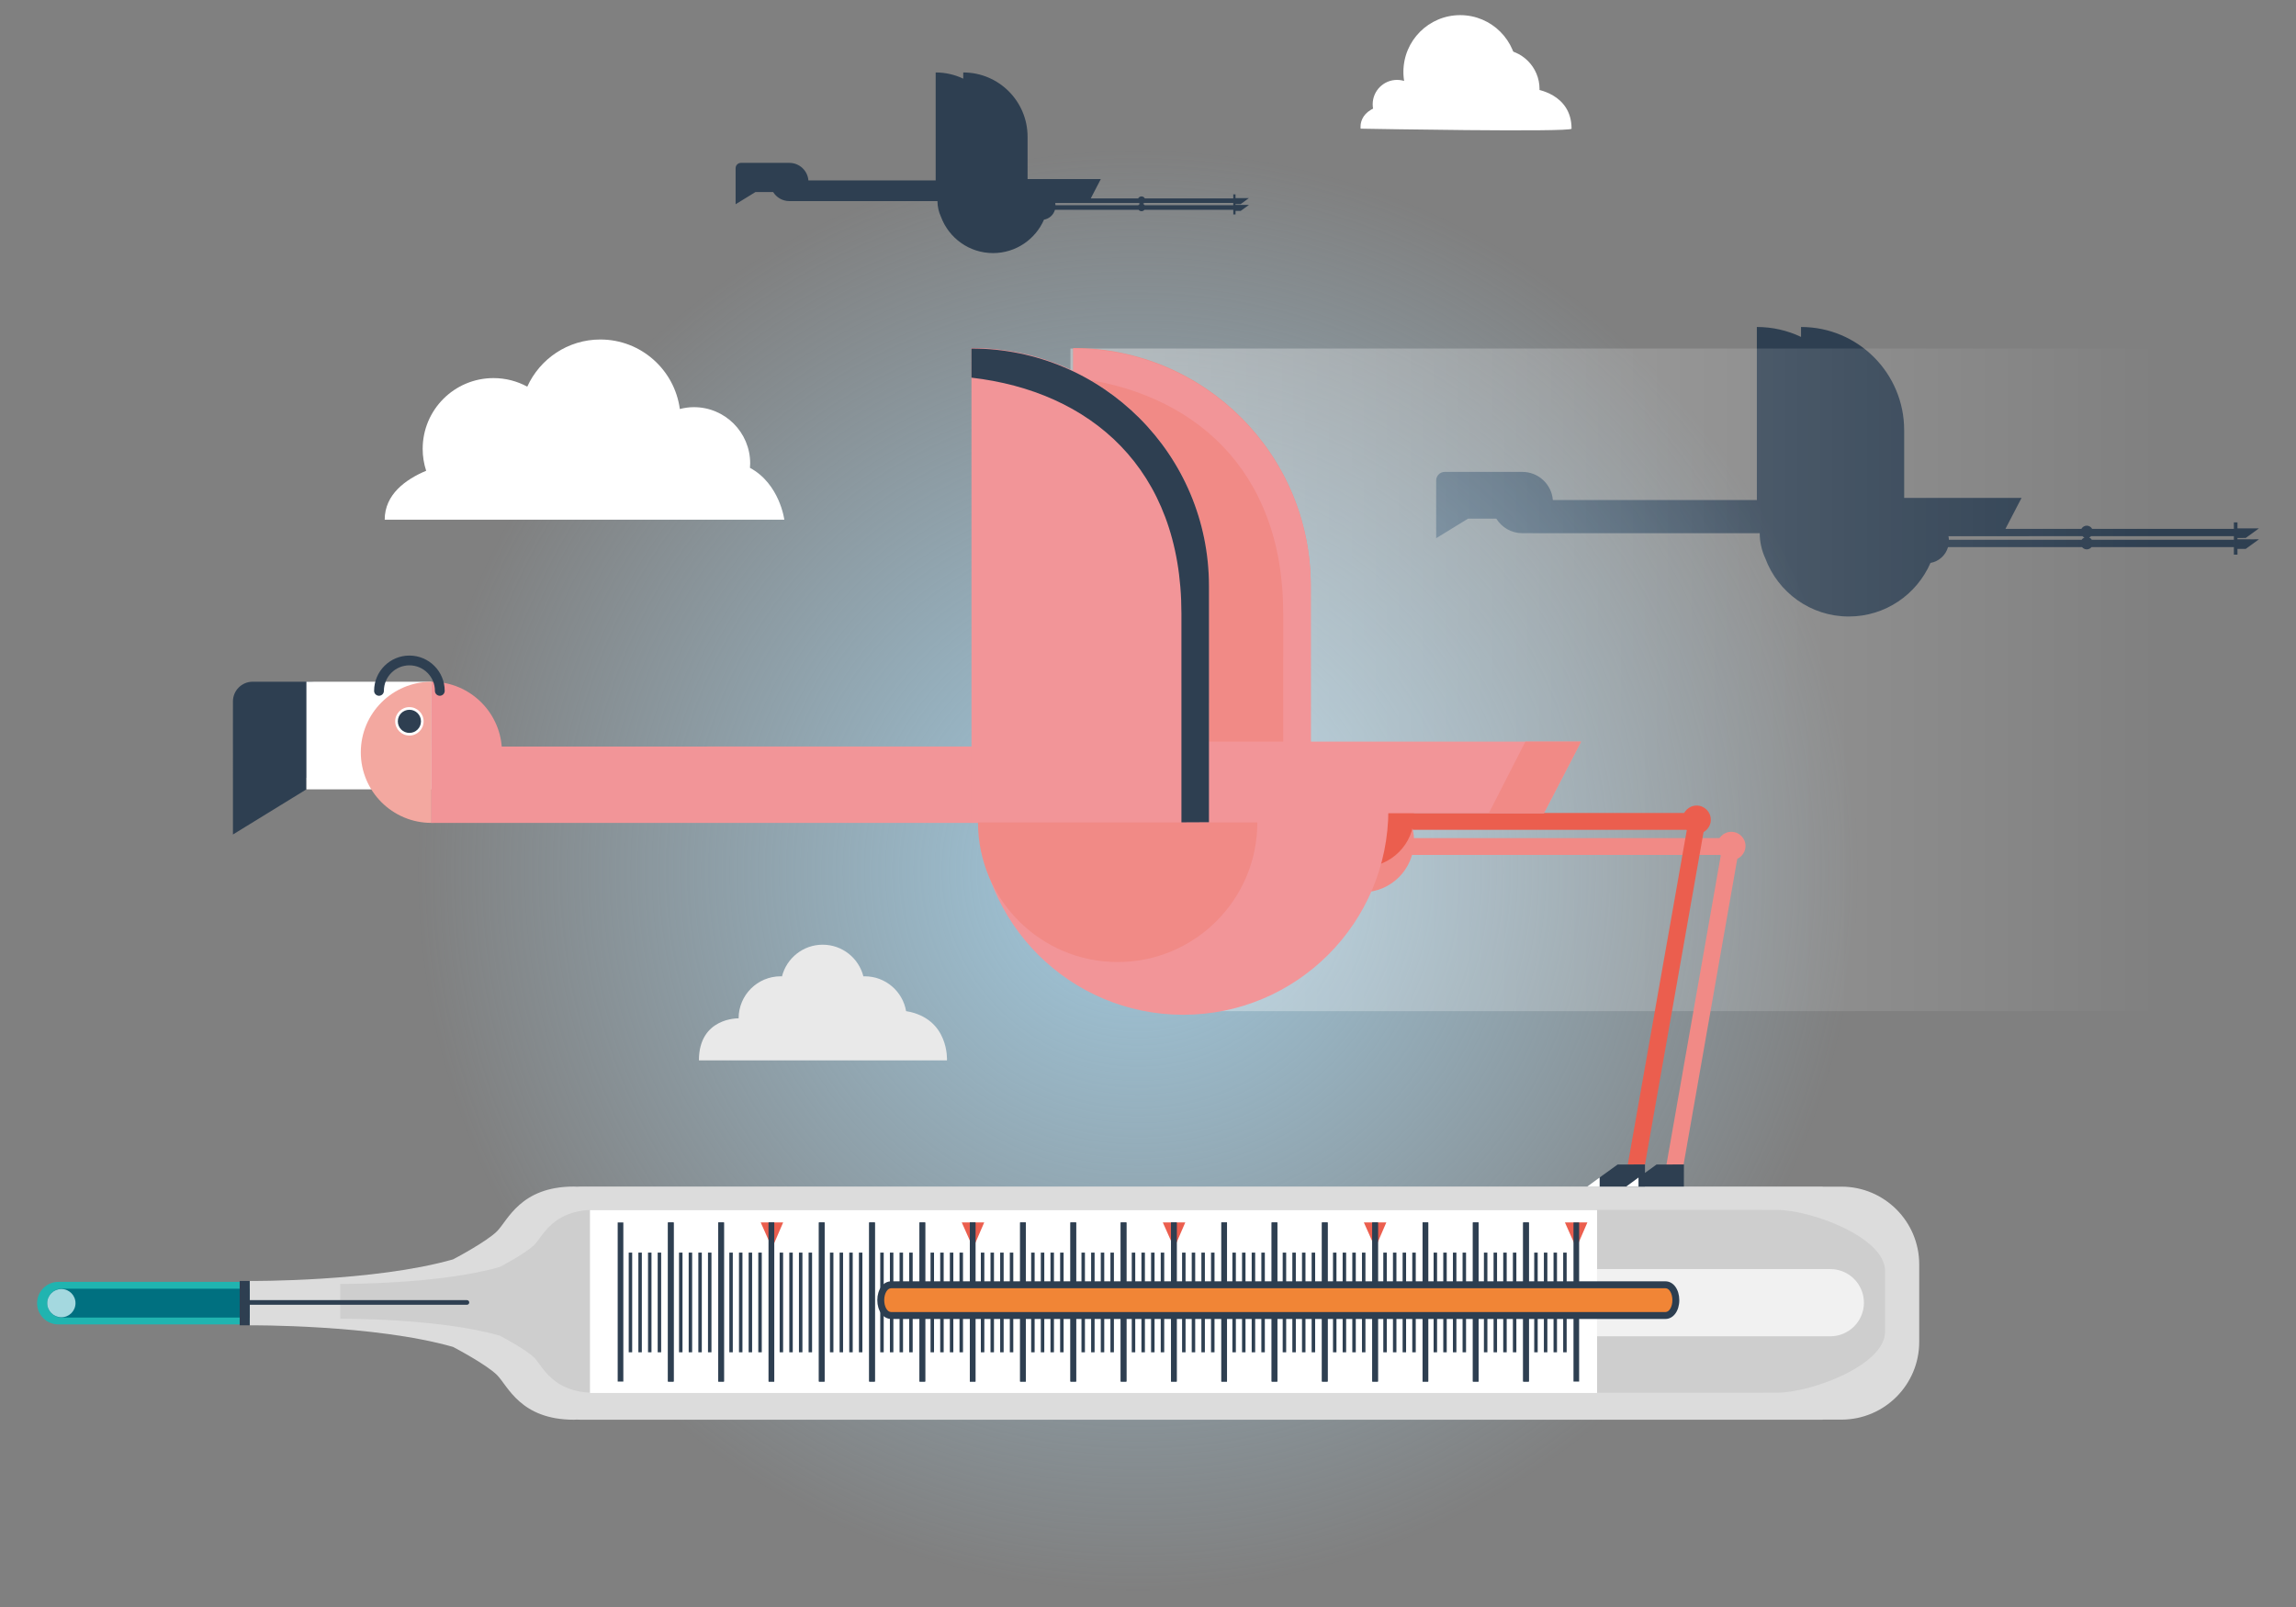 <?xml version="1.0" encoding="utf-8"?>
<!-- Generator: Adobe Illustrator 16.0.0, SVG Export Plug-In . SVG Version: 6.00 Build 0)  -->
<!DOCTYPE svg PUBLIC "-//W3C//DTD SVG 1.1//EN" "http://www.w3.org/Graphics/SVG/1.1/DTD/svg11.dtd">
<svg version="1.1" id="Capa_1" xmlns="http://www.w3.org/2000/svg" xmlns:xlink="http://www.w3.org/1999/xlink" x="0px" y="0px"
	 width="500px" height="350px" viewBox="0 75 500 350" enable-background="new 0 75 500 350" xml:space="preserve">
<rect x="0" y="75" width="500" height="350" fill="#808080" stroke="none"/>
<g>
	<path fill="#2E3F51" d="M490.762,192.46l-3.508-0.001v-0.291l1.799-0.003l1.709-1.232l1.156-0.851l-1.158,0.001l-3.506-0.002
		v-1.312h-0.787v1.417h-30.863c-0.229-0.415-0.664-0.701-1.172-0.702c-0.508,0.002-0.941,0.287-1.17,0.703h-16.535l3.504-6.75
		l-25.562-0.001v-14.715c0-0.012-0.002-0.025-0.002-0.036v-0.014c0.002-12.402-10.053-22.457-22.455-22.456v2.163
		c-2.918-1.386-6.18-2.164-9.625-2.164v0.049l0,0v2.757l0,0l0.002,34.884l-44.426,0.001c-0.273-3.429-3.143-6.128-6.645-6.128
		h-11.816l0,0l-5.088-0.001c-1.027,0.001-1.861,0.835-1.859,1.862l-0.002,3.228l0.002,2.133l-0.002,7.223l6.949-4.268l-0.002-1.094
		h0.002v1.094h6.143c1.174,1.897,3.264,3.167,5.656,3.172l0,0l0,0c0.006,0,0.014,0.001,0.02,0.001s0.012-0.001,0.018-0.001
		l51.666,0.002v-0.006h0.004c0.008,1.966,0.453,3.826,1.23,5.5c2.744,7.381,9.834,12.65,18.172,12.65
		c7.963,0,14.801-4.806,17.789-11.672c1.844-0.319,3.314-1.672,3.826-3.443l29.178-0.001c0.246,0.299,0.615,0.495,1.031,0.495
		c0.418,0,0.787-0.195,1.033-0.495h31.002l-0.002,0.39h0.002v1.251l0.785-0.002v-1.25l1.801-0.002l1.707-1.23l1.16-0.854
		L490.762,192.46z M453.93,192.069c-0.25,0.101-0.463,0.274-0.609,0.494l-28.912,0.001c-0.016-0.267-0.035-0.531-0.092-0.783
		l29.176-0.001C453.615,191.903,453.766,192.002,453.93,192.069z M486.467,194.134v-1.572l-30.918,0.001
		c-0.146-0.22-0.359-0.394-0.609-0.494c0.164-0.067,0.312-0.167,0.438-0.29h31.092v0.39l0,0v1.264L486.467,194.134z"/>
	
		<radialGradient id="SVGID_1_" cx="303.795" cy="90.401" r="157.105" gradientTransform="matrix(1 0 0 -1 -56 355)" gradientUnits="userSpaceOnUse">
		<stop  offset="0" style="stop-color:#AADCF6"/>
		<stop  offset="1" style="stop-color:#AADCF6;stop-opacity:0"/>
	</radialGradient>
	<path opacity="0.8" fill="url(#SVGID_1_)" enable-background="new    " d="M90.689,264.598
		c0,86.768,70.339,157.105,157.106,157.105c86.768,0,157.105-70.338,157.105-157.105c0-86.765-70.34-157.104-157.105-157.104
		C161.029,107.494,90.689,177.833,90.689,264.598z"/>
	<path fill="#20B4B0" d="M103.848,354.191c2.557,0,4.632,2.072,4.632,4.629l0,0c0,2.561-2.076,4.633-4.632,4.633H12.708
		c-2.557,0-4.631-2.072-4.631-4.633l0,0c0-2.557,2.074-4.629,4.631-4.629H103.848z"/>
	<path fill="#007080" d="M75.167,355.684c1.732,0,3.137,1.404,3.137,3.137l0,0c0,1.734-1.405,3.139-3.137,3.139h-61.74
		c-1.733,0-3.138-1.404-3.138-3.139l0,0c0-1.73,1.405-3.137,3.138-3.137H75.167z"/>
	<path fill="#DCDCDC" d="M124.97,333.428c-11.651,0-14.378,7.379-16.731,9.732c-2.331,2.33-9.445,6.059-9.575,6.127
		c-17.19,4.912-44.286,4.703-44.286,4.703v4.83v4.83c0,0,27.095-0.209,44.286,4.705c0.13,0.068,7.245,3.795,9.575,6.127
		c2.353,2.354,5.08,9.73,16.731,9.73c0.227,0,0.441-0.01,0.651-0.027c0.254,0.02,0.504,0.027,0.743,0.027h16.23h72.382h181.95
		v-0.023h4.084c9.355,0,16.939-7.584,16.939-16.938v-16.863c0-9.355-7.584-16.938-16.939-16.938h-4.084v-0.023h-181.95h-72.382
		h-16.23c-0.239,0-0.489,0.012-0.743,0.027C125.411,333.439,125.197,333.428,124.97,333.428z"/>
	<path fill="#CECECE" d="M129.469,338.504c-9.14,0-11.278,5.789-13.123,7.635c-1.83,1.828-7.409,4.752-7.511,4.805
		c-13.484,3.854-34.738,3.691-34.738,3.691v3.787v3.791c0,0,21.253-0.166,34.738,3.688c0.102,0.055,5.681,2.977,7.511,4.807
		c1.845,1.846,3.983,7.633,13.123,7.633c0.178,0,0.346-0.008,0.51-0.021c0.201,0.014,0.396,0.021,0.583,0.021h12.729h97.804h142.714
		v-0.02h3.205c7.338,0,23.502-5.947,23.502-13.287v-13.225c0-7.338-16.164-13.287-23.502-13.287h-3.205v-0.02H241.096h-97.804
		h-12.729c-0.188,0-0.382,0.012-0.583,0.023C129.815,338.514,129.647,338.504,129.469,338.504z"/>
	<rect x="128.48" y="338.555" fill="#FFFFFF" width="219.315" height="39.834"/>
	<path fill="#F1F1F1" d="M347.795,351.402h50.791c4.043,0,7.32,3.277,7.32,7.318l0,0c0,4.043-3.277,7.32-7.32,7.32h-50.791"/>
	<circle fill="#A4D8DF" cx="13.366" cy="358.82" r="3.076"/>
	<polygon fill="#EB5E4E" points="343.275,346.82 340.795,341.246 345.684,341.246 	"/>
	<polygon fill="#EB5E4E" points="299.492,346.82 297.01,341.246 301.898,341.246 	"/>
	<polygon fill="#EB5E4E" points="255.707,346.82 253.227,341.246 258.117,341.246 	"/>
	<polygon fill="#EB5E4E" points="211.925,346.82 209.444,341.246 214.332,341.246 	"/>
	<polygon fill="#EB5E4E" points="168.14,346.82 165.66,341.246 170.548,341.246 	"/>
	<g>
		<g>
			<g>
				<rect x="342.66" y="341.246" fill="#2E3F51" width="1.23" height="34.654"/>
				<rect x="331.705" y="341.246" fill="#2E3F51" width="1.23" height="34.654"/>
			</g>
			<rect x="340.416" y="347.816" fill="#2E3F51" width="0.756" height="21.709"/>
			<rect x="338.314" y="347.816" fill="#2E3F51" width="0.754" height="21.709"/>
			<rect x="336.211" y="347.816" fill="#2E3F51" width="0.756" height="21.709"/>
			<rect x="334.107" y="347.816" fill="#2E3F51" width="0.756" height="21.709"/>
		</g>
		<g>
			<g>
				<rect x="331.705" y="341.246" fill="#2E3F51" width="1.23" height="34.654"/>
				<rect x="320.75" y="341.246" fill="#2E3F51" width="1.23" height="34.654"/>
			</g>
			<rect x="329.463" y="347.816" fill="#2E3F51" width="0.754" height="21.709"/>
			<rect x="327.357" y="347.816" fill="#2E3F51" width="0.758" height="21.709"/>
			<rect x="325.256" y="347.816" fill="#2E3F51" width="0.756" height="21.709"/>
			<rect x="323.152" y="347.816" fill="#2E3F51" width="0.756" height="21.709"/>
		</g>
		<g>
			<g>
				<rect x="320.75" y="341.246" fill="#2E3F51" width="1.23" height="34.654"/>
				<rect x="309.795" y="341.246" fill="#2E3F51" width="1.23" height="34.654"/>
			</g>
			<rect x="318.506" y="347.816" fill="#2E3F51" width="0.754" height="21.709"/>
			<rect x="316.404" y="347.816" fill="#2E3F51" width="0.754" height="21.709"/>
			<rect x="314.301" y="347.816" fill="#2E3F51" width="0.754" height="21.709"/>
			<rect x="312.197" y="347.816" fill="#2E3F51" width="0.754" height="21.709"/>
		</g>
		<g>
			<g>
				<rect x="309.795" y="341.246" fill="#2E3F51" width="1.23" height="34.654"/>
				<rect x="298.84" y="341.246" fill="#2E3F51" width="1.23" height="34.654"/>
			</g>
			<rect x="307.551" y="347.816" fill="#2E3F51" width="0.758" height="21.709"/>
			<rect x="305.449" y="347.816" fill="#2E3F51" width="0.754" height="21.709"/>
			<rect x="303.344" y="347.816" fill="#2E3F51" width="0.756" height="21.709"/>
			<rect x="301.242" y="347.816" fill="#2E3F51" width="0.756" height="21.709"/>
		</g>
		<g>
			<g>
				<rect x="298.84" y="341.246" fill="#2E3F51" width="1.23" height="34.654"/>
				<rect x="287.885" y="341.246" fill="#2E3F51" width="1.23" height="34.654"/>
			</g>
			<rect x="296.596" y="347.816" fill="#2E3F51" width="0.754" height="21.709"/>
			<rect x="294.492" y="347.816" fill="#2E3F51" width="0.756" height="21.709"/>
			<rect x="292.389" y="347.816" fill="#2E3F51" width="0.756" height="21.709"/>
			<rect x="290.287" y="347.816" fill="#2E3F51" width="0.754" height="21.709"/>
		</g>
		<g>
			<g>
				<rect x="287.885" y="341.246" fill="#2E3F51" width="1.23" height="34.654"/>
				<rect x="276.93" y="341.246" fill="#2E3F51" width="1.229" height="34.654"/>
			</g>
			<rect x="285.641" y="347.816" fill="#2E3F51" width="0.756" height="21.709"/>
			<rect x="283.537" y="347.816" fill="#2E3F51" width="0.756" height="21.709"/>
			<rect x="281.434" y="347.816" fill="#2E3F51" width="0.756" height="21.709"/>
			<rect x="279.332" y="347.816" fill="#2E3F51" width="0.756" height="21.709"/>
		</g>
		<g>
			<g>
				<rect x="276.93" y="341.246" fill="#2E3F51" width="1.229" height="34.654"/>
				<rect x="265.975" y="341.246" fill="#2E3F51" width="1.229" height="34.654"/>
			</g>
			<rect x="274.686" y="347.816" fill="#2E3F51" width="0.756" height="21.709"/>
			<rect x="272.582" y="347.816" fill="#2E3F51" width="0.756" height="21.709"/>
			<rect x="270.48" y="347.816" fill="#2E3F51" width="0.754" height="21.709"/>
			<rect x="268.377" y="347.816" fill="#2E3F51" width="0.754" height="21.709"/>
		</g>
		<g>
			<g>
				<rect x="265.975" y="341.246" fill="#2E3F51" width="1.229" height="34.654"/>
				<rect x="255.02" y="341.246" fill="#2E3F51" width="1.23" height="34.654"/>
			</g>
			<rect x="263.73" y="347.816" fill="#2E3F51" width="0.756" height="21.709"/>
			<rect x="261.627" y="347.816" fill="#2E3F51" width="0.758" height="21.709"/>
			<rect x="259.525" y="347.816" fill="#2E3F51" width="0.754" height="21.709"/>
			<rect x="257.422" y="347.816" fill="#2E3F51" width="0.754" height="21.709"/>
		</g>
		<g>
			<g>
				<rect x="255.02" y="341.246" fill="#2E3F51" width="1.23" height="34.654"/>
				<rect x="244.064" y="341.246" fill="#2E3F51" width="1.23" height="34.654"/>
			</g>
			<rect x="252.775" y="347.816" fill="#2E3F51" width="0.756" height="21.709"/>
			<rect x="250.672" y="347.816" fill="#2E3F51" width="0.756" height="21.709"/>
			<rect x="248.57" y="347.816" fill="#2E3F51" width="0.755" height="21.709"/>
			<rect x="246.466" y="347.816" fill="#2E3F51" width="0.756" height="21.709"/>
		</g>
		<g>
			<g>
				<rect x="244.064" y="341.246" fill="#2E3F51" width="1.23" height="34.654"/>
				<rect x="233.111" y="341.246" fill="#2E3F51" width="1.23" height="34.654"/>
			</g>
			<rect x="241.821" y="347.816" fill="#2E3F51" width="0.755" height="21.709"/>
			<rect x="239.719" y="347.816" fill="#2E3F51" width="0.753" height="21.709"/>
			<rect x="237.615" y="347.816" fill="#2E3F51" width="0.755" height="21.709"/>
			<rect x="235.512" y="347.816" fill="#2E3F51" width="0.754" height="21.709"/>
		</g>
		<g>
			<g>
				<rect x="233.111" y="341.246" fill="#2E3F51" width="1.23" height="34.654"/>
				<rect x="222.155" y="341.246" fill="#2E3F51" width="1.229" height="34.654"/>
			</g>
			<rect x="230.866" y="347.816" fill="#2E3F51" width="0.755" height="21.709"/>
			<rect x="228.762" y="347.816" fill="#2E3F51" width="0.756" height="21.709"/>
			<rect x="226.659" y="347.816" fill="#2E3F51" width="0.756" height="21.709"/>
			<rect x="224.558" y="347.816" fill="#2E3F51" width="0.754" height="21.709"/>
		</g>
		<g>
			<g>
				<rect x="222.155" y="341.246" fill="#2E3F51" width="1.229" height="34.654"/>
				<rect x="211.199" y="341.246" fill="#2E3F51" width="1.23" height="34.654"/>
			</g>
			<rect x="219.91" y="347.816" fill="#2E3F51" width="0.755" height="21.709"/>
			<rect x="217.806" y="347.816" fill="#2E3F51" width="0.756" height="21.709"/>
			<rect x="215.705" y="347.816" fill="#2E3F51" width="0.754" height="21.709"/>
			<rect x="213.601" y="347.816" fill="#2E3F51" width="0.755" height="21.709"/>
		</g>
		<g>
			<g>
				<rect x="211.199" y="341.246" fill="#2E3F51" width="1.23" height="34.654"/>
				<rect x="200.245" y="341.246" fill="#2E3F51" width="1.229" height="34.654"/>
			</g>
			<rect x="208.955" y="347.816" fill="#2E3F51" width="0.756" height="21.709"/>
			<rect x="206.853" y="347.816" fill="#2E3F51" width="0.754" height="21.709"/>
			<rect x="204.749" y="347.816" fill="#2E3F51" width="0.755" height="21.709"/>
			<rect x="202.647" y="347.816" fill="#2E3F51" width="0.755" height="21.709"/>
		</g>
		<g>
			<g>
				<rect x="200.245" y="341.246" fill="#2E3F51" width="1.229" height="34.654"/>
				<rect x="189.29" y="341.246" fill="#2E3F51" width="1.229" height="34.654"/>
			</g>
			<rect x="198" y="347.816" fill="#2E3F51" width="0.755" height="21.709"/>
			<rect x="195.898" y="347.816" fill="#2E3F51" width="0.755" height="21.709"/>
			<rect x="193.794" y="347.816" fill="#2E3F51" width="0.755" height="21.709"/>
			<rect x="191.691" y="347.816" fill="#2E3F51" width="0.755" height="21.709"/>
		</g>
		<g>
			<g>
				<rect x="189.29" y="341.246" fill="#2E3F51" width="1.229" height="34.654"/>
				<rect x="178.335" y="341.246" fill="#2E3F51" width="1.229" height="34.654"/>
			</g>
			<rect x="187.046" y="347.816" fill="#2E3F51" width="0.755" height="21.709"/>
			<rect x="184.942" y="347.816" fill="#2E3F51" width="0.755" height="21.709"/>
			<rect x="182.839" y="347.816" fill="#2E3F51" width="0.755" height="21.709"/>
			<rect x="180.737" y="347.816" fill="#2E3F51" width="0.755" height="21.709"/>
		</g>
		<g>
			<g>
				<rect x="178.335" y="341.246" fill="#2E3F51" width="1.229" height="34.654"/>
				<rect x="167.378" y="341.246" fill="#2E3F51" width="1.229" height="34.654"/>
			</g>
			<rect x="176.089" y="347.816" fill="#2E3F51" width="0.756" height="21.709"/>
			<rect x="173.987" y="347.816" fill="#2E3F51" width="0.756" height="21.709"/>
			<rect x="171.884" y="347.816" fill="#2E3F51" width="0.755" height="21.709"/>
			<rect x="169.781" y="347.816" fill="#2E3F51" width="0.755" height="21.709"/>
		</g>
		<g>
			<g>
				<rect x="167.378" y="341.246" fill="#2E3F51" width="1.229" height="34.654"/>
				<rect x="156.425" y="341.246" fill="#2E3F51" width="1.229" height="34.654"/>
			</g>
			<rect x="165.135" y="347.816" fill="#2E3F51" width="0.756" height="21.709"/>
			<rect x="163.032" y="347.816" fill="#2E3F51" width="0.755" height="21.709"/>
			<rect x="160.929" y="347.816" fill="#2E3F51" width="0.754" height="21.709"/>
			<rect x="158.826" y="347.816" fill="#2E3F51" width="0.754" height="21.709"/>
		</g>
		<g>
			<g>
				<rect x="156.425" y="341.246" fill="#2E3F51" width="1.229" height="34.654"/>
				<rect x="145.469" y="341.246" fill="#2E3F51" width="1.229" height="34.654"/>
			</g>
			<rect x="154.179" y="347.816" fill="#2E3F51" width="0.756" height="21.709"/>
			<rect x="152.076" y="347.816" fill="#2E3F51" width="0.756" height="21.709"/>
			<rect x="149.974" y="347.816" fill="#2E3F51" width="0.754" height="21.709"/>
			<rect x="147.87" y="347.816" fill="#2E3F51" width="0.756" height="21.709"/>
		</g>
		<g>
			<g>
				<rect x="145.469" y="341.246" fill="#2E3F51" width="1.229" height="34.654"/>
				<rect x="134.514" y="341.246" fill="#2E3F51" width="1.229" height="34.654"/>
			</g>
			<rect x="143.224" y="347.816" fill="#2E3F51" width="0.756" height="21.709"/>
			<rect x="141.121" y="347.816" fill="#2E3F51" width="0.755" height="21.709"/>
			<rect x="139.018" y="347.816" fill="#2E3F51" width="0.755" height="21.709"/>
			<rect x="136.915" y="347.816" fill="#2E3F51" width="0.755" height="21.709"/>
		</g>
	</g>
	<path fill="#2E3F51" d="M101.685,358.166c0.278,0,0.504,0.227,0.504,0.506l0,0c0,0.277-0.226,0.504-0.504,0.504H52.7
		c-0.279,0-0.504-0.227-0.504-0.504l0,0c0-0.279,0.225-0.506,0.504-0.506H101.685z"/>
	<rect x="52.196" y="353.99" fill="#2E3F51" width="2.182" height="9.66"/>
	
		<linearGradient id="SVGID_2_" gradientUnits="userSpaceOnUse" x1="267.558" y1="131.99" x2="527.67" y2="131.99" gradientTransform="matrix(1 0 0 -1 -56 355)">
		<stop  offset="0" style="stop-color:#FFFFFF"/>
		<stop  offset="1" style="stop-color:#FFFFFF;stop-opacity:0"/>
	</linearGradient>
	<polygon opacity="0.4" fill="url(#SVGID_2_)" enable-background="new    " points="211.558,150.79 233.111,163.007 
		233.111,150.907 471.67,150.907 471.67,295.23 257.67,295.23 	"/>
	<g>
		<path fill="#F18A86" d="M233.725,150.794l0.004,103.43l51.715-0.262l-0.002-51.452
			C285.445,173.949,262.287,150.79,233.725,150.794z"/>
		<rect x="302.336" y="252.064" fill="#EB5E4E" width="67.139" height="3.664"/>
		<rect x="302.334" y="257.533" fill="#F18A86" width="75.035" height="3.666"/>
		<path fill="#F18A86" d="M296.727,269.324c6.191,0.004,11.211-5.018,11.207-11.209c0.004-6.186-5.014-11.203-11.199-11.198
			L296.727,269.324z"/>
		<path fill="#EB5E4E" d="M296.727,263.854c6.193,0.004,11.213-5.02,11.213-11.203c0-6.191-5.018-11.205-11.207-11.205
			L296.727,263.854z"/>
		<polygon fill="#F29598" points="93.904,254.221 212.978,254.225 212.979,237.591 93.895,237.596 		"/>
		<path fill="#F29598" d="M211.558,150.79l0.005,103.431l51.71-0.26v-51.454C263.273,173.949,240.12,150.794,211.558,150.79z"/>
		<path fill="#F29598" d="M212.983,251.33c-0.005,24.676,20.006,44.684,44.687,44.686c24.672-0.002,44.68-20.01,44.68-44.686"/>
		<polygon fill="#F29598" points="260.299,236.516 344.314,236.516 336.219,252.119 257.666,252.119 		"/>
		<path fill="#2E3F51" d="M67.359,223.483l-12.345-0.006c-2.365,0.004-4.286,1.925-4.285,4.29l-0.004,7.433l0.004,4.913
			l-0.001,16.635l16-9.83l-0.002-2.521l0.633-0.002c2.361,0,4.282-1.921,4.284-4.286l-0.002-12.34
			C71.646,225.403,69.722,223.486,67.359,223.483z"/>
		<rect x="66.727" y="223.481" fill="#FFFFFF" width="27.218" height="23.437"/>
		<path fill="#F3A8A0" d="M93.947,254.221c-8.492,0.008-15.378-6.88-15.374-15.371c0-8.481,6.88-15.37,15.371-15.368L93.947,254.221
			z"/>
		<path fill="#FFFFFF" d="M86.06,232.104c0,1.71,1.384,3.096,3.093,3.096c1.709,0.002,3.1-1.382,3.096-3.096
			c0.004-1.706-1.385-3.094-3.096-3.094C87.446,229.009,86.058,230.398,86.06,232.104z"/>
		<path fill="#F29598" d="M93.944,223.481c8.488,0,15.374,6.887,15.368,15.371c0.006,8.49-6.879,15.374-15.365,15.368
			L93.944,223.481z"/>
		<path fill="#2E3F51" d="M86.633,232.104c0.002,1.396,1.127,2.522,2.525,2.523c1.395-0.005,2.515-1.126,2.52-2.519
			c-0.002-1.399-1.128-2.526-2.525-2.522C87.763,229.587,86.639,230.711,86.633,232.104z"/>
		<path fill="#EB5E4E" d="M366.385,253.531c0.006,1.709,1.389,3.09,3.09,3.098c1.707-0.004,3.09-1.387,3.09-3.092
			c0-1.707-1.383-3.087-3.09-3.091C367.77,250.45,366.391,251.83,366.385,253.531z"/>
		<path fill="#F18A86" d="M373.941,259.256c-0.006,1.701,1.387,3.084,3.086,3.084c1.703,0.004,3.088-1.381,3.088-3.088
			c0.006-1.703-1.379-3.09-3.084-3.086C375.32,256.166,373.936,257.549,373.941,259.256z"/>
		<g>
			<path fill="#F29598" d="M285.443,202.626c0.002-28.565-23.15-51.725-51.718-51.719l0.003,6.34
				c25.729,2.977,45.719,19.646,45.717,51.37l0.002,28.105l5.996-0.033V202.626L285.443,202.626z"/>
		</g>
		<polygon fill="#F18A86" points="336.219,252.119 344.314,236.516 332.184,236.521 324.242,252.062 		"/>
		<path fill="#F18A86" d="M212.979,254.119c0.004,16.793,13.623,30.41,30.418,30.412c16.802-0.004,30.419-13.619,30.417-30.416
			L212.979,254.119z"/>
		<g>
			<path fill="#2E3F51" d="M263.275,202.623c0-28.561-23.156-51.716-51.718-51.719v6.348c25.74,2.97,45.72,19.643,45.722,51.367
				l0.002,45.487l5.992-0.029L263.275,202.623z"/>
		</g>
		<polygon fill="#EB5E4E" points="358.223,328.652 354.48,328.652 367.631,254.115 371.242,254.752 		"/>
		
			<rect x="368.792" y="258.015" transform="matrix(-0.985 -0.173 0.173 -0.985 684.527 650.735)" fill="#F18A86" width="3.669" height="75.035"/>
		<g>
			<polygon fill="#2E3F51" points="348.342,333.42 348.338,331.463 352.271,328.627 358.229,328.615 358.221,333.428 			"/>
			<polygon fill="#FFFFFF" points="348.338,331.463 348.342,333.42 345.672,333.422 			"/>
		</g>
		<g>
			<polygon fill="#2E3F51" points="356.82,333.42 356.816,331.463 360.75,328.627 366.707,328.615 366.699,333.428 			"/>
			<polygon fill="#FFFFFF" points="356.816,331.463 356.82,333.42 354.152,333.422 			"/>
		</g>
	</g>
	<path fill="#FFFFFF" d="M163.318,176.893c0.025-0.318,0.049-0.638,0.049-0.963c0-6.766-5.486-12.251-12.252-12.251
		c-1.062,0-2.086,0.149-3.068,0.404c-1.149-8.544-8.453-15.141-17.311-15.141c-7.081,0-13.165,4.217-15.913,10.27
		c-2.187-1.188-4.694-1.865-7.359-1.865c-8.514,0-15.418,6.9-15.418,15.418c0,1.665,0.271,3.264,0.76,4.765
		c-4.452,1.874-9.029,5.137-9.029,10.653h87.025C170.802,188.18,169.803,180.391,163.318,176.893z"/>
	<path fill="#2E3F51" d="M271.25,119.633h-2.189v-0.181l1.123-0.002l1.066-0.77l0.721-0.531h-0.723h-2.188v-0.819h-0.49v0.884
		h-19.255c-0.142-0.259-0.415-0.437-0.731-0.438c-0.316,0.001-0.587,0.179-0.729,0.439h-10.317l2.186-4.212l-15.948-0.001v-9.18
		c0-0.008,0-0.016,0-0.023v-0.009c0.001-7.737-6.272-14.009-14.009-14.009v1.351c-1.821-0.866-3.856-1.351-6.005-1.351v0.03l0,0
		v1.72l0,0l0.001,21.764l-27.716,0.001c-0.172-2.139-1.96-3.823-4.146-3.823h-7.373l0,0l-3.174-0.001
		c-0.64,0.001-1.16,0.521-1.16,1.161v2.015v1.33v4.506l4.334-2.663v-0.683l0,0v0.683h3.833c0.731,1.184,2.035,1.976,3.528,1.979l0,0
		l0,0c0.005,0,0.008,0,0.013,0c0.004,0,0.007,0,0.011,0h32.234v-0.003h0.002c0.005,1.227,0.283,2.388,0.768,3.432
		c1.713,4.604,6.135,7.893,11.338,7.893c4.968,0,9.234-2.999,11.098-7.283c1.15-0.198,2.069-1.042,2.386-2.147h18.205
		c0.153,0.187,0.384,0.308,0.643,0.308c0.262,0,0.491-0.121,0.645-0.308h19.34v0.243h0.002v0.779h0.49v-0.78l1.123-0.001
		l1.062-0.767l0.727-0.533L271.25,119.633z M248.271,119.388c-0.157,0.063-0.29,0.172-0.382,0.309h-18.037
		c-0.009-0.166-0.021-0.331-0.056-0.488l18.201-0.002C248.074,119.287,248.168,119.347,248.271,119.388z M268.568,120.677v-0.981
		l-19.289,0.001c-0.092-0.137-0.225-0.246-0.38-0.309c0.102-0.041,0.194-0.104,0.273-0.181h19.397l-0.002,0.244h0.002v0.789
		L268.568,120.677z"/>
	<g>
		<circle fill="#FFFFFF" cx="317.984" cy="90.661" r="12.365"/>
		<circle fill="#FFFFFF" cx="304.242" cy="97.713" r="5.313"/>
		<circle fill="#FFFFFF" cx="326.625" cy="94.386" r="8.64"/>
		<path fill="#FFFFFF" d="M342.238,103.024c0,0.828-45.932,0-45.932,0s-0.889-5.312,7.936-5.312s29.928-3.327,29.928-3.327
			S342.238,95.277,342.238,103.024z"/>
	</g>
	<path fill="#E9E9E9" d="M197.324,295.223c-0.744-4.307-4.491-7.586-9.012-7.586c-0.098,0-0.193,0.01-0.291,0.014
		c-1.007-3.963-4.588-6.898-8.864-6.898s-7.857,2.938-8.864,6.898c-0.098-0.004-0.192-0.014-0.291-0.014
		c-5.057,0-9.155,4.098-9.155,9.154c0,0-8.646-0.236-8.646,9.152h54.021C206.221,305.943,206.762,296.789,197.324,295.223z"/>
	<path fill="none" stroke="#2E3F51" stroke-width="2.131" stroke-linecap="round" stroke-miterlimit="10" d="M95.778,225.468
		c0-3.658-2.964-6.623-6.622-6.623s-6.622,2.964-6.622,6.623"/>
	<g>
		<path fill="#F18536" d="M194.052,361.51c-1.281,0-2.248-1.438-2.248-3.342c0-1.906,0.966-3.344,2.248-3.344h168.647
			c1.281,0,2.248,1.438,2.248,3.344c0,1.904-0.967,3.342-2.248,3.342H194.052z"/>
		<path fill="#2D3E50" d="M362.699,355.578c0.828,0,1.496,1.158,1.496,2.59c0,1.43-0.668,2.588-1.496,2.588H194.052
			c-0.827,0-1.495-1.158-1.495-2.588c0-1.432,0.667-2.59,1.495-2.59H362.699 M362.699,354.07H194.052c-1.71,0-3,1.762-3,4.098
			c0,2.334,1.29,4.094,3,4.094h168.647c1.711,0,3.002-1.76,3.002-4.094C365.701,355.832,364.41,354.07,362.699,354.07
			L362.699,354.07z"/>
	</g>
</g>
</svg>
